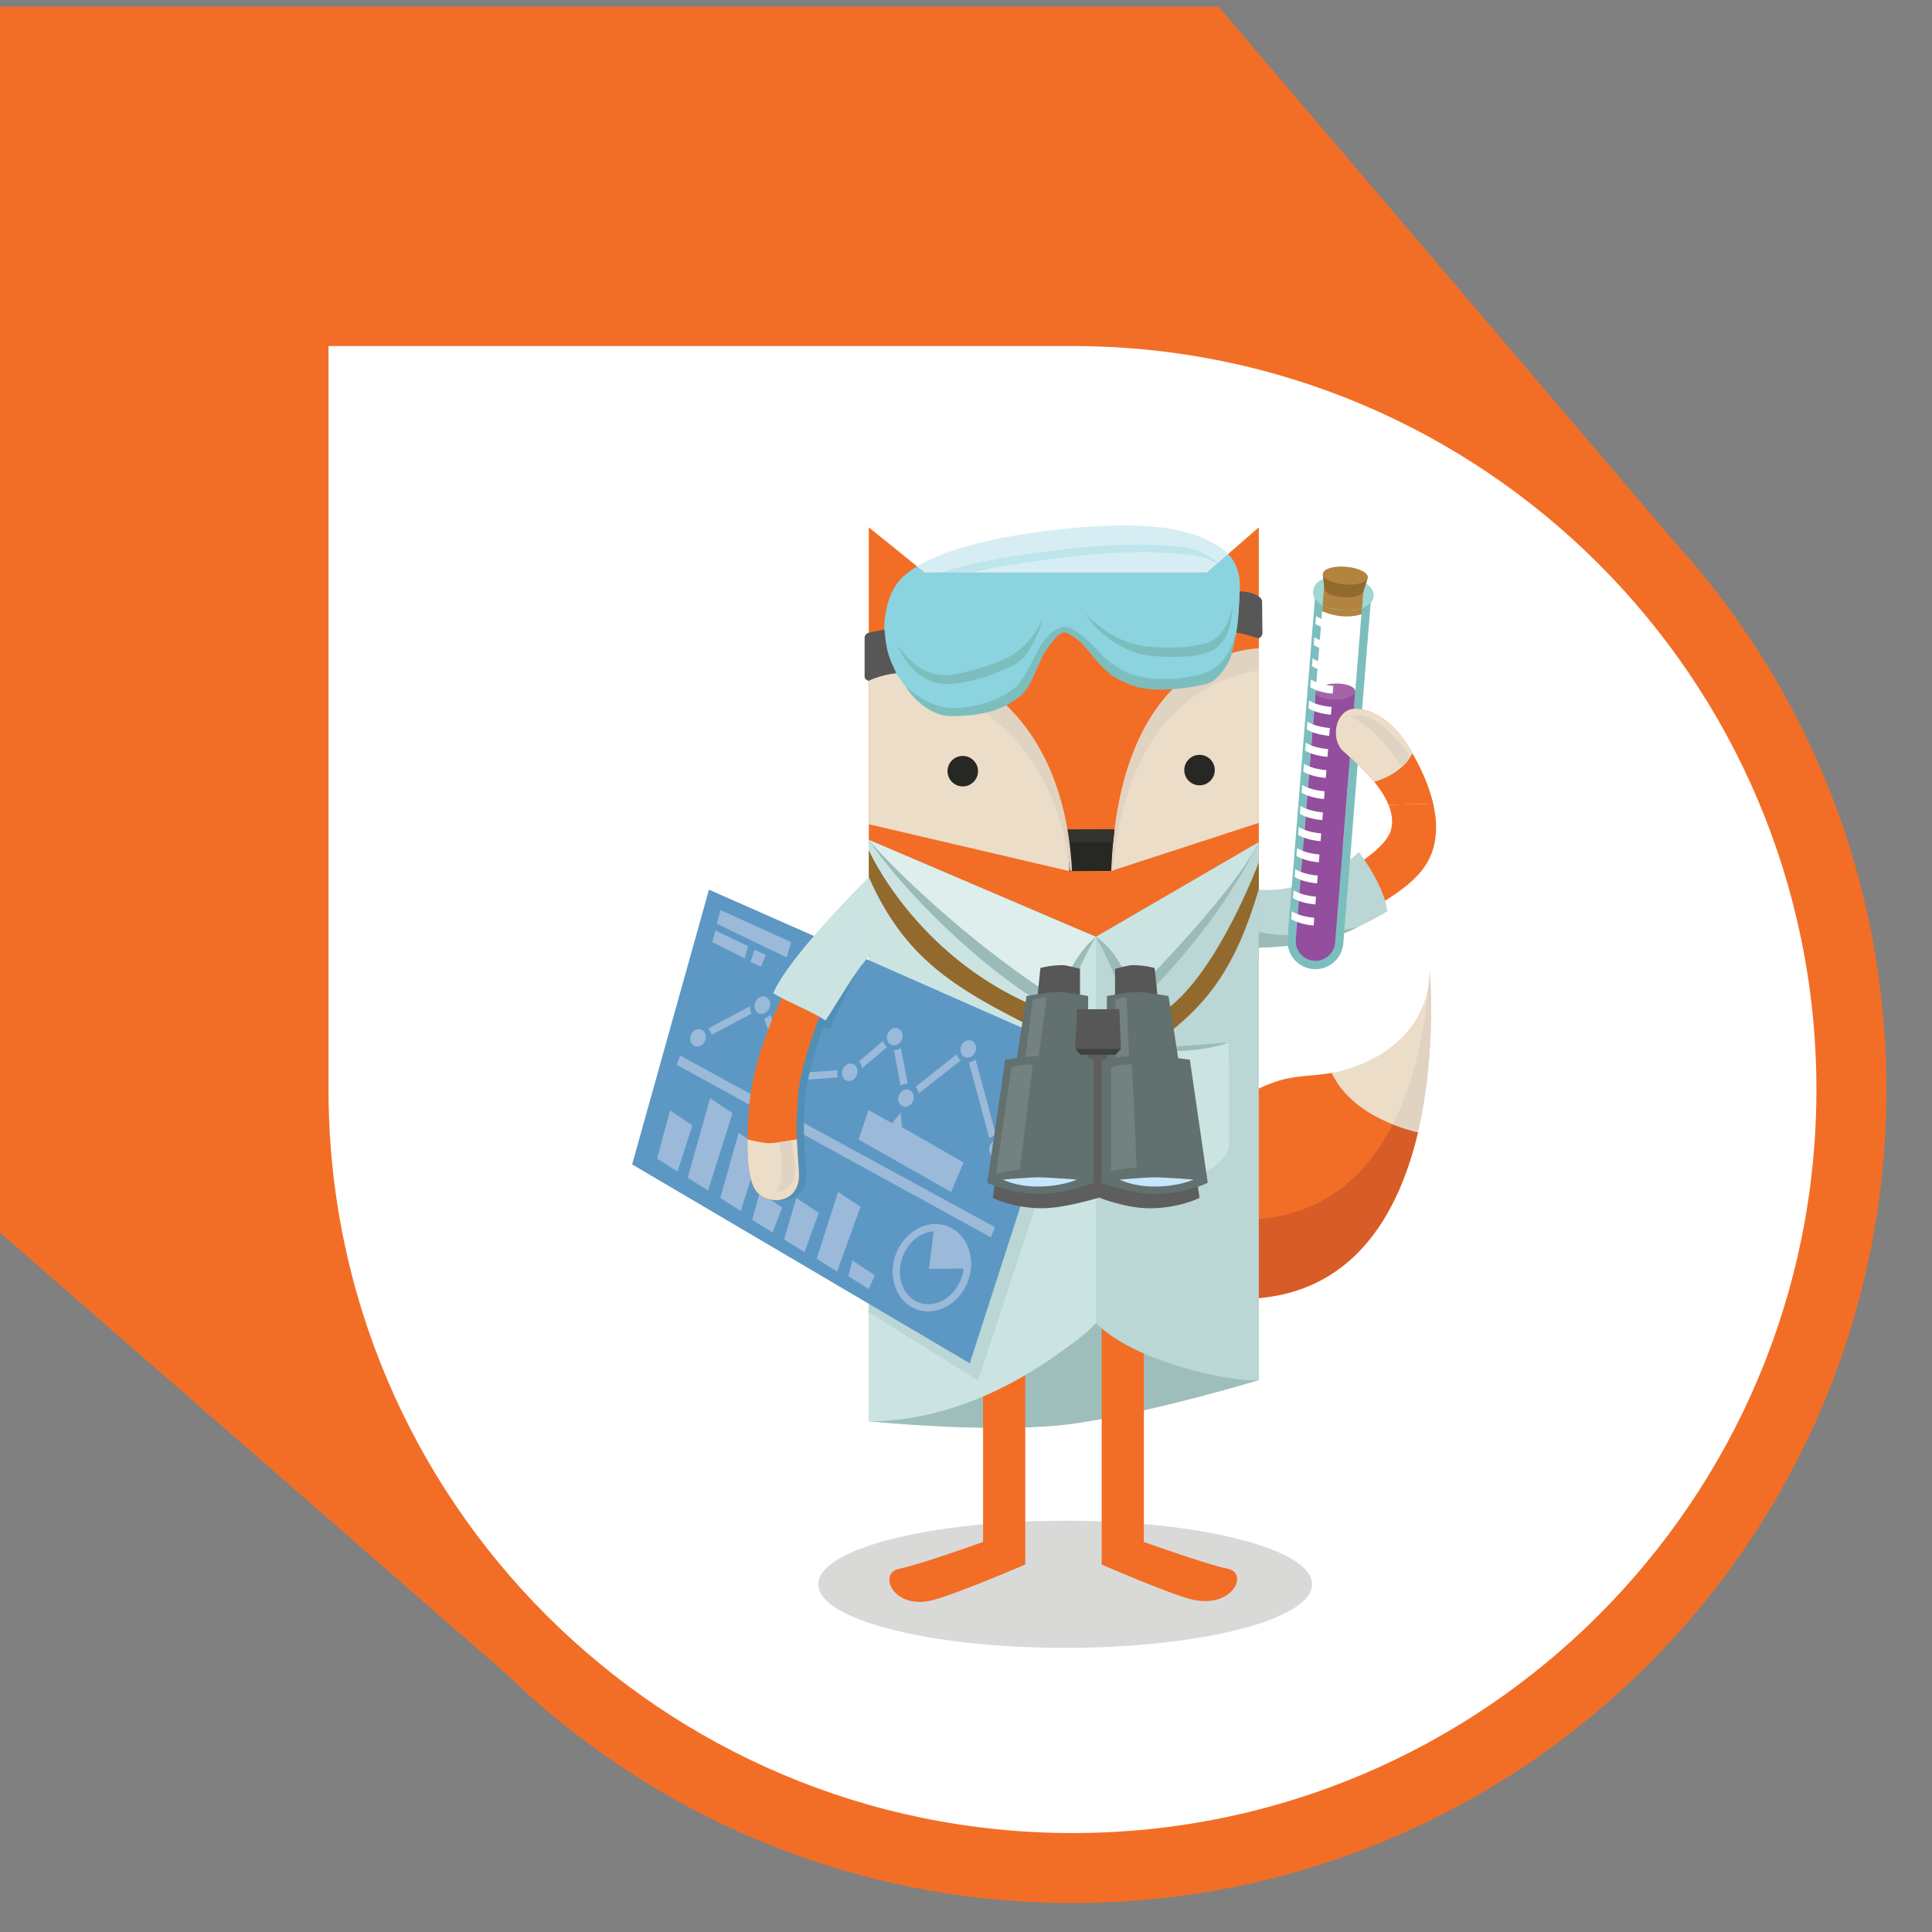 <?xml version="1.0" encoding="utf-8"?>
<!-- Generator: Adobe Illustrator 17.0.0, SVG Export Plug-In . SVG Version: 6.00 Build 0)  -->
<!DOCTYPE svg PUBLIC "-//W3C//DTD SVG 1.1//EN" "http://www.w3.org/Graphics/SVG/1.1/DTD/svg11.dtd">
<svg version="1.1" id="Layer_1" xmlns:sketch="http://www.bohemiancoding.com/sketch/ns"
	 xmlns="http://www.w3.org/2000/svg" xmlns:xlink="http://www.w3.org/1999/xlink" x="0px" y="0px" width="200px" height="200px"
	 viewBox="0 0 200 200" enable-background="new 0 0 200 200" xml:space="preserve">
<rect x="0" y="0" width="200" height="200" fill="#808080" stroke="none"/>
<title>science-fox</title>
<desc>Created with Sketch.</desc>
<g id="Page-1_1_" sketch:type="MSPage">
	<g id="science-fox" sketch:type="MSArtboardGroup">
		<g id="Page-1" sketch:type="MSLayerGroup">
			<path id="Fill-1" sketch:type="MSShapeGroup" fill="#F26E26" d="M0,0.689v126.91l52.439,45.712L173.576,56.372L126.141,0.689H0z"
				/>
			<g id="Group-6" transform="translate(25.908, 28.143)" sketch:type="MSShapeGroup">
				<path id="Fill-2" fill="#F26E26" d="M0.85,84.645c0,46.509,37.729,84.212,84.268,84.212c46.529,0,84.257-37.704,84.257-84.212
					c0-46.508-37.729-84.21-84.257-84.21H0.85V84.645z"/>
				<path id="Fill-4" fill="#FFFFFF" d="M8.099,84.645c0,42.508,34.484,76.968,77.019,76.968c42.525,0,77.009-34.46,77.009-76.968
					c0-42.507-34.484-76.966-77.009-76.966H8.099V84.645z"/>
			</g>
			<g id="Group-296" transform="translate(65.333, 54.034)" sketch:type="MSShapeGroup">
				<path id="Fill-7" fill="#FFFFFF" d="M59.299,1.711c2.229,0.999,3.881,2.227,3.695,5.465c-0.185,3.24-0.08,8.281-4.278,9.203
					c-1.271,0.279-6.231,0.624-7.995-0.736c-1.88-1.45-4.639-4.297-6.003-4.375c-1.365-0.078-2.595,2.952-3.249,4.529
					c-1.004,2.423-5.337,3.298-7.03,3.531c-2.366,0.324-4.792-0.129-6.988-3.671c-1.783-2.873-1.515-6.93,0.001-9.176
					c1.748-2.588,7.645-4.733,17.169-5.746C52.837-0.138,56.902,0.637,59.299,1.711"/>
				<path id="Fill-9" fill="#9EBEBC" d="M24.605,93.101c0,0,13.808,1.418,21.775,0.163c8.565-1.35,18.597-4.429,18.597-4.429V78.001
					H24.605V93.101z"/>
				<path id="Fill-11" fill="#D9D9D8" d="M44.933,103.392c-14.115,0-25.558,2.946-25.558,6.58c0,3.634,11.442,6.58,25.558,6.58
					s25.558-2.946,25.558-6.58C70.491,106.338,59.048,103.392,44.933,103.392"/>
				<path id="Fill-13" fill="#F26E26" d="M48.713,81.799v26.131c0,0,7.179,3.108,9.322,3.612c4.269,1.004,5.921-2.74,3.738-3.177
					c-2.183-0.436-8.694-2.777-8.694-2.777V82.913L48.713,81.799z"/>
				<path id="Fill-15" fill="#F26E26" d="M40.803,83.785v24.144c0,0-7.778,3.338-9.939,3.763c-3.817,0.753-5.304-2.89-3.121-3.326
					s8.694-2.778,8.694-2.778V82.913L40.803,83.785z"/>
				<path id="Fill-17" fill="#F26E26" d="M81.463,63.135c-2.176,9.287-7.695,18.705-21.295,17.107c0,0,0.082-17.76,0.082-17.783
					c0.003-0.881,2.402-2.419,2.987-2.812c1.215-0.817,2.56-1.434,3.964-1.852c1.784-0.531,3.673-0.449,5.5-0.782"/>
				<path id="Fill-19" fill="#D75C27" d="M78.9,62.246c-3.15,6.254-8.764,10.981-18.694,9.829c-0.02,4.192-0.038,8.169-0.038,8.169
					c13.602,1.597,19.12-7.821,21.296-17.109"/>
				<path id="Fill-21" fill="#ECDDC9" d="M82.671,46.503c-0.028,3.838-2.168,6.966-5.451,8.823
					c-1.111,0.628-2.304,1.107-3.529,1.459c-0.382,0.11-0.769,0.187-1.158,0.252c0.641,1.44,2.718,4.6,8.917,6.149
					C83.425,54.8,82.671,46.503,82.671,46.503"/>
				<path id="Fill-23" fill="#E0D3C1" d="M82.812,50.204c0,0.097,0.001,0.195,0.001,0.295
					C82.813,50.398,82.812,50.301,82.812,50.204"/>
				<path id="Fill-25" fill="#E0D3C1" d="M82.807,49.727c0.001,0.074,0.002,0.15,0.002,0.225
					C82.81,49.877,82.809,49.801,82.807,49.727"/>
				<path id="Fill-27" fill="#E0D3C1" d="M82.812,50.704c0,0.12-0.001,0.241-0.002,0.365C82.811,50.944,82.812,50.824,82.812,50.704
					"/>
				<path id="Fill-29" fill="#E0D3C1" d="M82.791,48.863c0.001,0.026,0.001,0.052,0.002,0.078
					C82.792,48.914,82.792,48.888,82.791,48.863"/>
				<path id="Fill-31" fill="#E0D3C1" d="M0,0"/>
				<path id="Fill-33" fill="#E0D3C1" d="M82.8,49.28c0.001,0.051,0.002,0.101,0.003,0.153C82.803,49.381,82.801,49.331,82.8,49.28"
					/>
				<path id="Fill-35" fill="#E0D3C1" d="M82.808,51.232c-0.001,0.141-0.003,0.284-0.006,0.429
					C82.805,51.516,82.807,51.373,82.808,51.232"/>
				<path id="Fill-37" fill="#E0D3C1" d="M82.8,51.78c-0.003,0.164-0.007,0.331-0.011,0.501C82.793,52.111,82.796,51.944,82.8,51.78
					"/>
				<path id="Fill-39" fill="#E0D3C1" d="M82.786,52.339c-0.006,0.19-0.011,0.383-0.019,0.579
					C82.775,52.721,82.78,52.529,82.786,52.339"/>
				<path id="Fill-41" fill="#E0D3C1" d="M82.66,46.761c-0.021,0.312-0.047,0.629-0.074,0.951c-0.002,0.014-0.003,0.028-0.005,0.043
					c0.045-0.339,0.072-0.684,0.081-1.037C82.662,46.733,82.661,46.746,82.66,46.761"/>
				<path id="Fill-43" fill="#E0D3C1" d="M82.671,46.511c0-0.001-0.001-0.008-0.001-0.008c0,0.088-0.008,0.172-0.01,0.258
					c0.001-0.015,0.001-0.028,0.002-0.042C82.664,46.649,82.671,46.581,82.671,46.511"/>
				<path id="Fill-45" fill="#E0D3C1" d="M82.793,48.94c0.003,0.11,0.006,0.224,0.008,0.34C82.798,49.164,82.795,49.05,82.793,48.94
					"/>
				<path id="Fill-47" fill="#E0D3C1" d="M82.803,49.434c0.001,0.096,0.003,0.194,0.005,0.294
					C82.807,49.627,82.804,49.529,82.803,49.434"/>
				<path id="Fill-49" fill="#E0D3C1" d="M82.788,52.281c0,0.019-0.001,0.039-0.002,0.059C82.787,52.32,82.788,52.3,82.788,52.281"
					/>
				<path id="Fill-51" fill="#E0D3C1" d="M82.767,52.92v-0.003V52.92"/>
				<path id="Fill-53" fill="#E0D3C1" d="M82.779,48.476c0.005,0.124,0.008,0.253,0.011,0.386
					C82.787,48.728,82.784,48.6,82.779,48.476"/>
				<path id="Fill-55" fill="#E0D3C1" d="M82.81,49.953c0.001,0.082,0.001,0.167,0.001,0.251
					C82.811,50.119,82.811,50.035,82.81,49.953"/>
				<path id="Fill-57" fill="#E0D3C1" d="M82.802,51.661c-0.001,0.039-0.001,0.079-0.002,0.118
					C82.801,51.74,82.801,51.701,82.802,51.661"/>
				<path id="Fill-59" fill="#E0D3C1" d="M82.81,51.068c0,0.054-0.001,0.109-0.002,0.163C82.809,51.178,82.81,51.122,82.81,51.068"
					/>
				<path id="Fill-61" fill="#E0D3C1" d="M82.779,48.476c-0.042-1.242-0.108-1.972-0.108-1.972v0.007
					c0,0.005,0.001,0.012,0.002,0.032C82.687,46.7,82.742,47.392,82.779,48.476"/>
				<path id="Fill-63" fill="#E0D3C1" d="M82.812,50.499v0.205V50.499"/>
				<path id="Fill-65" fill="#E0D3C1" d="M82.786,52.339c0.001-0.019,0.001-0.039,0.002-0.059c0.005-0.17,0.008-0.335,0.011-0.5
					c0.001-0.039,0.001-0.08,0.002-0.119c0.002-0.145,0.005-0.288,0.007-0.429c0-0.055,0.001-0.11,0.001-0.164
					c0.001-0.124,0.002-0.244,0.002-0.365v-0.204v-0.296c-0.001-0.084-0.001-0.169-0.002-0.251c0-0.077-0.001-0.151-0.002-0.225
					c-0.001-0.099-0.002-0.198-0.005-0.294c-0.001-0.052-0.002-0.102-0.002-0.153c-0.002-0.116-0.006-0.231-0.008-0.34
					c-0.001-0.026-0.001-0.052-0.002-0.078c-0.003-0.133-0.008-0.263-0.011-0.386l0,0c-0.037-1.084-0.092-1.776-0.106-1.935
					c-0.003,0.06-0.008,0.118-0.011,0.177c-0.01,0.352-0.036,0.698-0.081,1.037c-0.393,4.543-1.39,9.992-3.736,14.596
					c0.778,0.308,1.636,0.593,2.605,0.835c0.864-3.668,1.205-7.319,1.317-10.265v-0.003C82.775,52.721,82.78,52.529,82.786,52.339"
					/>
				<path id="Fill-67" fill="#E0D3C1" d="M82.674,46.542c-0.001-0.019-0.002-0.026-0.002-0.03c-0.001,0.07-0.007,0.137-0.009,0.207
					C82.666,46.66,82.67,46.601,82.674,46.542"/>
				<path id="Fill-69" fill="#F26E26" d="M24.606,0.555v44.988h40.373V0.555l-5.365,4.667H30.38L24.606,0.555z"/>
				<path id="Fill-71" fill="#ECDDC9" d="M64.979,13.09v18.059l-15.278,4.975C50.529,14.838,62.517,13.2,64.979,13.09"/>
				<path id="Fill-73" fill="#ECDDC9" d="M0,0"/>
				<path id="Fill-75" fill="#ECDDC9" d="M34.849,17.307c12.115,8.491,10.52,18.835,10.52,18.835l-20.762-4.85V13.09
					C24.606,13.09,30.414,14.198,34.849,17.307"/>
				<path id="Fill-77" fill="#272724" d="M35.443,24.677c0.62,0.614,0.624,1.612,0.01,2.231c-0.613,0.618-1.612,0.623-2.231,0.01
					c-0.62-0.614-0.624-1.612-0.01-2.231C33.824,24.068,34.824,24.064,35.443,24.677"/>
				<path id="Fill-79" fill="#272724" d="M59.952,24.565c0.62,0.612,0.624,1.612,0.01,2.231c-0.613,0.618-1.613,0.623-2.231,0.01
					c-0.62-0.614-0.624-1.612-0.01-2.231C58.333,23.956,59.333,23.952,59.952,24.565"/>
				<path id="Fill-81" fill="#272724" d="M45.369,36.142c0,0,0.056-1.694-0.629-4.3l5.306-0.019
					c-0.167,1.337-0.286,2.766-0.346,4.299"/>
				<path id="Fill-83" fill="#333330" d="M44.74,31.842l5.307-0.019c-0.055,0.435-0.101,0.883-0.145,1.336l-4.855,0.017
					C44.965,32.765,44.865,32.319,44.74,31.842"/>
				<path id="Fill-85" fill="#E0D3C1" d="M64.979,13.099v2.274c-3.817,0.509-13.62,3.499-15.102,20.712l-0.143,0.047
					C50.561,14.848,62.517,13.21,64.979,13.099"/>
				<path id="Fill-87" fill="#E0D3C1" d="M24.623,13.099l-0.017,2.274c5.28,0.509,18.791,3.499,20.842,20.712l0.197,0.047
					C44.5,14.847,28.028,13.21,24.623,13.099"/>
				<path id="Fill-89" fill="#BAD6D5" d="M24.606,32.914v59.571c4.026,0,19.589-4.628,23.506-9.572
					c3.917,4.003,13.819,6.159,16.866,5.922V33.149l-16.866,9.807L24.606,32.914z"/>
				<path id="Fill-91" fill="#F26E26" d="M78.41,29.285c0.338,0.835,0.474,1.696,0.266,2.538c-0.427,1.729-3.331,3.468-3.331,3.468
					s0.533,2.753,1.946,4.402c2.943-1.824,5.244-3.458,5.863-6.348c0.268-1.25,0.231-2.649-0.122-4.183
					C81.508,29.229,79.952,29.221,78.41,29.285"/>
				<path id="Fill-93" fill="#BAD6D5" d="M64.979,38.064c0,0,5.301,0.706,10.367-3.885c1.297,1.766,2.652,4.063,2.946,6.122
					c-4.359,2.59-7.397,3.504-13.312,3.768V38.064z"/>
				<path id="Fill-95" fill="#9BBBB9" d="M48.111,42.957c0,0,2.176,3.565,3.218,8.112c8.218-8.079,11.493-13.739,13.649-17.919
					C60.703,35.635,48.111,42.957,48.111,42.957"/>
				<path id="Fill-97" fill="#CBE4E2" d="M48.111,42.957c0,0,2.735,1.53,3.777,6.077c5.704-5.98,10.821-11.577,13.09-15.884
					C60.703,35.635,48.111,42.957,48.111,42.957"/>
				<path id="Fill-99" fill="#575757" d="M62.995,7.181c0.734,0.042,1.236,0.087,1.977,0.531c0.127,0.071,0.348,0.251,0.348,0.563
					c0,1.141,0.035,2.497,0.038,3.248c0.001,0.312-0.376,0.531-0.376,0.531s-1.803-0.586-2.349-0.586
					C62.934,9.353,62.979,7.641,62.995,7.181"/>
				<path id="Fill-101" fill="#8BD3DF" d="M30.379,5.222l-0.776-0.628c-0.982,0.593-1.705,1.226-2.153,1.888
					c-1.516,2.246-1.784,6.303-0.001,9.176c2.197,3.541,4.623,3.995,6.988,3.671c1.693-0.233,6.026-1.109,7.03-3.531
					c0.653-1.577,1.883-4.606,3.249-4.529c1.365,0.078,4.123,2.925,6.003,4.375c1.764,1.36,6.725,1.015,7.995,0.736
					c4.198-0.922,4.093-5.963,4.278-9.203c0.105-1.811-0.367-2.993-1.192-3.858l-2.189,1.904H30.379z"/>
				<path id="Fill-103" fill="#D6EEF3" d="M30.379,5.222h29.233l2.189-1.904c-0.65-0.682-1.52-1.167-2.503-1.608
					c-2.397-1.074-6.461-1.848-14.677-0.975C37.532,1.49,32.458,2.87,29.603,4.594L30.379,5.222z"/>
				<path id="Fill-105" fill="#8BD3DF" d="M62.84,5.218c-0.16,3.159-0.516,7.174-4.217,7.988c-1.271,0.279-6.231,0.623-7.995-0.737
					c-1.88-1.449-4.638-4.296-6.003-4.373c-1.365-0.079-2.595,2.95-3.249,4.529c-1.004,2.421-5.337,3.298-7.03,3.53
					c-2.366,0.325-4.792-0.128-6.988-3.67c-0.527-0.85-0.87-1.854-1.053-2.902c-0.228,2.067,0.092,4.376,1.147,6.075
					c2.197,3.541,4.623,3.995,6.988,3.67c1.693-0.232,6.026-1.109,7.03-3.53c0.653-1.578,1.883-4.608,3.249-4.529
					c1.364,0.078,4.123,2.925,6.003,4.373c1.764,1.36,6.725,1.017,7.995,0.737c4.198-0.923,4.093-5.964,4.278-9.203
					C63.039,6.421,62.981,5.777,62.84,5.218"/>
				<path id="Fill-107" fill="#7CBEBE" d="M27.529,12.662c0,0,1.869,3.19,4.882,3.194c1.87,0.001,5.053-1.143,5.749-1.427
					c3.557-1.456,4.491-4.636,4.491-4.636s-0.873,4.175-3.425,5.226c-1.007,0.414-4.754,2.15-7.451,1.668
					C29.214,16.229,27.843,13.525,27.529,12.662"/>
				<path id="Fill-109" fill="#7CBEBE" d="M62.278,8.468c0,0-0.317,3.332-2.798,4.087c-2.272,0.691-5.801,0.393-6.506,0.285
					c-3.6-0.552-5.955-3.409-5.955-3.409s1.414,2.885,5.524,4.196c0.988,0.315,5.54,0.701,7.548-0.284
					C62.184,12.317,62.223,9.376,62.278,8.468"/>
				<path id="Fill-111" fill="#7CBEBE" d="M61.509,13.984c-1.165,1.702-2.796,1.906-4.402,2.153
					c-1.134,0.176-3.291,0.271-5.42-0.395c-0.728-0.229-2.575-1.52-2.917-1.924c-0.342-0.404-2.735-3.166-4.092-2.955
					c-0.807,0.126-1.735,1.035-2.254,1.861c-0.729,1.157-1.661,3.673-2.88,4.574c-1.954,1.443-4.215,1.938-6.274,1.96
					c-2.554,0.026-4.855-2.255-4.855-2.255c0.411,0.84,2.386,3.091,4.65,3.095c3.465,0.006,5.551-0.691,7.302-2.147
					c1.174-0.975,1.848-3.704,2.681-4.798c0.362-0.476,1.134-1.621,1.698-1.704c0.618-0.091,1.85,1.02,2.274,1.515
					c0.56,0.653,1.233,1.637,2.553,2.778c0.417,0.36,2.103,1.252,3.331,1.462c2.431,0.417,5.604-0.155,6.631-0.436
					c1.027-0.28,1.729-1.274,2.21-2.085c0.376-0.632,0.716-1.805,0.778-3.111C62.278,12.551,62.218,12.949,61.509,13.984"/>
				<path id="Fill-113" fill="#8BD3DF" d="M60.972,4.541c-0.074-0.099-0.159-0.194-0.248-0.286l-0.081,0.071
					C60.747,4.392,60.855,4.463,60.972,4.541"/>
				<path id="Fill-115" fill="#8BD3DF" d="M29.246,7.422c0.989-0.566,3.457-1.52,6.128-2.201h-3.228
					c-1.025,0.351-2.002,0.77-2.721,1.264c-1.248,0.859-2.078,2.594-2.078,2.594S28.007,8.131,29.246,7.422"/>
				<path id="Fill-117" fill="#BEE5EC" d="M60.724,4.255c-0.686-0.706-1.771-1.203-2.608-1.461
					c-0.946-0.293-4.136-0.599-8.491-0.385c-4.721,0.232-11.103,1.252-12.414,1.528c-0.866,0.182-3.062,0.601-5.064,1.286h3.227
					c0.674-0.172,1.36-0.328,2.038-0.454c3.373-0.628,9.693-1.445,12.262-1.555c3.005-0.127,5.943-0.12,8.267,0.206
					c1.426,0.199,1.922,0.405,2.702,0.905L60.724,4.255z"/>
				<path id="Fill-119" fill="#575757" d="M26.226,11.137l-1.645,0.331c0,0-0.41,0.111-0.41,0.528v4.036
					c0,0.281,0.41,0.422,0.41,0.422s1.071-0.586,2.869-0.796C26.714,14.041,26.439,13.579,26.226,11.137"/>
				<path id="Fill-121" fill="#CBE4E2" d="M48.111,42.957v39.956c0,0-10.24,10.188-23.506,10.188V32.914L48.111,42.957z"/>
				<path id="Fill-123" fill="#9BBBB9" d="M24.606,32.914l23.506,10.042c0,0-2.261,3.565-3.373,8.112
					C36.47,46.906,27.423,37.271,24.606,32.914"/>
				<path id="Fill-125" fill="#BAD6D5" d="M41.725,54.845l4.732,2.169L35.916,88.873l-11.311-7.074v-8.911L41.725,54.845z"/>
				<path id="Fill-127" fill="#DEEEEC" d="M24.606,32.914l23.506,10.042c0,0-2.678,1.977-3.789,6.524
					C35.878,44.323,27.036,35.875,24.606,32.914"/>
				<path id="Fill-129" fill="#9BBBB9" d="M64.979,42.409c0,0,3.233,1.085,10.224-0.463c-3.896,2.122-10.224,2.122-10.224,2.122
					V42.409z"/>
				<path id="Fill-131" fill="#9BBBB9" d="M52.07,54.616l9.825-0.736v1.611l-9.825,0.964V54.616z"/>
				<path id="Fill-133" fill="#CBE4E2" d="M52.07,54.616c0,0,5.772,0.736,9.825-0.736v10.555c0,1.269-1.969,3.185-4.17,3.379
					c-3.12,0.278-5.655-1.108-5.655-3.011V54.616z"/>
				<path id="Fill-135" fill="#7CBEBE" d="M73.727,43.635l2.929-36.499l-5.772-0.463l-2.929,36.499l0,0l0,0l-0.02,0.257l0.012,0.001
					c0.012,1.483,1.155,2.737,2.662,2.858c1.507,0.12,2.836-0.935,3.084-2.398l0.014,0.001L73.727,43.635L73.727,43.635
					L73.727,43.635z"/>
				<path id="Fill-137" fill="#FFFFFF" d="M71.694,7.271l-2.078,25.898l0.009,0.001c0.009,1.045,0.814,1.928,1.876,2.013
					c1.062,0.086,1.998-0.659,2.173-1.689l0.009,0.001L75.76,7.598L71.694,7.271z"/>
				<path id="Fill-139" fill="#8AC5C3" d="M73.868,5.739c-1.665-0.133-2.738,0.156-3.111,0.969c-0.14,0.305-0.159,0.704-0.078,0.97
					c0.201,0.656,1.253,1.319,2.916,1.452c1.665,0.134,2.725-0.312,3.111-0.969c0.15-0.256,0.223-0.634,0.078-0.97
					C76.454,6.426,75.533,5.871,73.868,5.739"/>
				<path id="Fill-141" fill="#934E9D" d="M70.872,17.51l-2.078,25.898l0.009,0.001c0.009,1.045,0.814,1.928,1.876,2.013
					c1.062,0.086,1.998-0.659,2.173-1.689l0.009,0.001l2.103-26.174L70.872,17.51z"/>
				<path id="Fill-143" fill="#B4E0DE" d="M71.998,7.351c0.332,0.269,0.974,0.484,1.728,0.545c0.751,0.061,1.419-0.05,1.791-0.262
					c-0.332-0.269-0.975-0.484-1.728-0.545C73.038,7.029,72.37,7.138,71.998,7.351"/>
				<path id="Fill-145" fill="#A465A8" d="M74.896,17.727c-0.278,0.454-1.39,0.746-2.486,0.655
					c-1.095-0.091-1.757-0.534-1.479-0.987c0.277-0.454,1.39-0.746,2.485-0.655C74.51,16.832,75.174,17.273,74.896,17.727"/>
				<g id="Group-177" transform="translate(67.586, 9.006)">
					<path id="Fill-147" fill="#FFFFFF" d="M5.465,3.596C4.499,3.514,3.657,3.261,3.139,2.932L3.073,3.738
						c0.519,0.329,1.36,0.582,2.326,0.663L5.465,3.596z"/>
					<path id="Fill-149" fill="#FFFFFF" d="M5.645,1.413C4.678,1.332,3.837,1.079,3.319,0.75L3.252,1.556
						c0.519,0.329,1.36,0.582,2.326,0.663L5.645,1.413z"/>
					<path id="Fill-151" fill="#FFFFFF" d="M5.286,5.778C4.32,5.697,3.478,5.443,2.96,5.115L2.894,5.921
						c0.519,0.329,1.36,0.582,2.326,0.663L5.286,5.778z"/>
					<path id="Fill-153" fill="#FFFFFF" d="M5.107,7.96C4.14,7.879,3.299,7.625,2.781,7.297L2.714,8.103
						c0.519,0.329,1.36,0.582,2.326,0.663L5.107,7.96z"/>
					<path id="Fill-155" fill="#FFFFFF" d="M4.928,10.142C3.961,10.061,3.12,9.808,2.602,9.479l-0.066,0.806
						c0.519,0.329,1.36,0.582,2.326,0.663L4.928,10.142z"/>
					<path id="Fill-157" fill="#FFFFFF" d="M4.748,12.324c-0.966-0.081-1.808-0.334-2.326-0.663l-0.066,0.806
						c0.519,0.329,1.36,0.582,2.326,0.663L4.748,12.324z"/>
					<path id="Fill-159" fill="#FFFFFF" d="M4.569,14.506c-0.966-0.081-1.808-0.334-2.326-0.663l-0.066,0.806
						c0.519,0.329,1.36,0.582,2.326,0.663L4.569,14.506z"/>
					<path id="Fill-161" fill="#FFFFFF" d="M4.39,16.688c-0.966-0.081-1.808-0.334-2.326-0.663l-0.066,0.806
						c0.519,0.329,1.36,0.582,2.326,0.663L4.39,16.688z"/>
					<path id="Fill-163" fill="#FFFFFF" d="M4.211,18.871c-0.966-0.081-1.808-0.334-2.326-0.663l-0.066,0.806
						c0.519,0.329,1.36,0.582,2.326,0.663L4.211,18.871z"/>
					<path id="Fill-165" fill="#FFFFFF" d="M3.673,25.417c-0.966-0.081-1.808-0.334-2.326-0.663L1.28,25.56
						c0.519,0.329,1.36,0.582,2.326,0.663L3.673,25.417z"/>
					<path id="Fill-167" fill="#FFFFFF" d="M3.493,27.599c-0.966-0.081-1.808-0.334-2.326-0.663l-0.066,0.806
						c0.519,0.329,1.36,0.582,2.326,0.663L3.493,27.599z"/>
					<path id="Fill-169" fill="#FFFFFF" d="M3.314,29.781c-0.966-0.081-1.808-0.334-2.326-0.663l-0.066,0.806
						c0.519,0.329,1.36,0.582,2.326,0.663L3.314,29.781z"/>
					<path id="Fill-171" fill="#FFFFFF" d="M3.135,31.963c-0.966-0.081-1.808-0.334-2.326-0.663l-0.066,0.806
						c0.519,0.329,1.36,0.582,2.326,0.663L3.135,31.963z"/>
					<path id="Fill-173" fill="#FFFFFF" d="M4.031,21.053c-0.966-0.081-1.808-0.334-2.326-0.663l-0.066,0.806
						c0.519,0.329,1.36,0.582,2.326,0.663L4.031,21.053z"/>
					<path id="Fill-175" fill="#FFFFFF" d="M3.852,23.235c-0.966-0.081-1.808-0.334-2.326-0.663l-0.066,0.806
						c0.519,0.329,1.36,0.582,2.326,0.663L3.852,23.235z"/>
				</g>
				<path id="Fill-178" fill="#9FD7D4" d="M76.758,7.191c-0.33-0.764-1.253-1.319-2.916-1.452c-1.665-0.134-2.738,0.156-3.111,0.969
					c-0.14,0.304-0.159,0.704-0.078,0.969c0.201,0.656,1.253,1.319,2.916,1.453c1.665,0.133,2.725-0.313,3.111-0.97
					C76.831,7.906,76.904,7.527,76.758,7.191"/>
				<path id="Fill-180" fill="#B1853F" d="M75.807,7.172c0,0-0.089,1.082-0.145,1.772C73.556,9.59,71.586,8.62,71.586,8.62
					l0.148-1.814L75.807,7.172z"/>
				<path id="Fill-182" fill="#926A2D" d="M71.608,5.43l0.135,1.352c0,0-0.133,0.827,1.921,1c2.052,0.173,2.177-0.678,2.177-0.678
					l0.402-1.251L71.608,5.43z"/>
				<path id="Fill-184" fill="#B1853F" d="M76.265,5.754c-0.047,0.505-1.128,0.825-2.413,0.714
					c-1.284-0.111-2.287-0.611-2.239-1.117c0.048-0.505,1.128-0.825,2.413-0.714C75.31,4.749,76.312,5.248,76.265,5.754"/>
				<path id="Fill-186" fill="#F26E26" d="M80.526,23.341c-2.236-3.698-5.167-4.335-6.242-3.878
					c-1.517,0.646-1.752,3.15-0.589,4.238c0.811,0.759,3.691,3.051,4.714,5.584c1.542-0.064,3.099-0.056,4.623-0.123
					C82.627,27.398,81.804,25.454,80.526,23.341"/>
				<path id="Fill-188" fill="#ECDDC9" d="M80.526,23.341c-2.236-3.698-5.167-4.335-6.242-3.878
					c-1.517,0.646-1.752,3.15-0.589,4.238c0.543,0.508,2.012,1.702,3.232,3.196c1.428-0.426,3.089-1.27,3.953-2.952
					C80.765,23.745,80.649,23.545,80.526,23.341"/>
				<path id="Fill-190" fill="#E0D3C1" d="M74.375,20.075c0,0,1.193-0.404,2.685,0.537c1.508,0.95,2.895,2.636,3.554,3.788
					c-0.239,0.38-0.41,0.57-0.786,0.926c-0.475-0.624-2.441-3.315-3.609-4.085C75.243,20.597,74.819,20.153,74.375,20.075"/>
				<path id="Fill-192" fill="#5D98C5" d="M8.059,38.064L0.104,66.505L35.06,87.092l10.485-32.491L8.059,38.064z"/>
				<path id="Fill-194" fill="#9BB9D9" d="M12.778,44.284l-0.421,1.264l1.106,0.474l0.475-1.211L12.778,44.284z"/>
				<path id="Fill-196" fill="#9BB9D9" d="M8.718,42.282l-0.317,1.211l3.374,1.686l0.317-1.264L8.718,42.282z"/>
				<path id="Fill-198" fill="#9BB9D9" d="M9.245,40.175l-0.369,1.423l7.223,3.476l0.474-1.581L9.245,40.175z"/>
				<path id="Fill-200" fill="#9BB9D9" d="M14.32,50.299c-0.182,0.475-0.66,0.733-1.067,0.576s-0.587-0.668-0.404-1.143
					c0.182-0.475,0.66-0.733,1.067-0.576S14.502,49.824,14.32,50.299"/>
				<path id="Fill-202" fill="#9BB9D9" d="M28.618,58.124l-0.692-3.655c-0.222,0.144-0.47,0.221-0.72,0.214l0.696,3.68
					C28.121,58.211,28.368,58.127,28.618,58.124"/>
				<path id="Fill-204" fill="#9BB9D9" d="M21.405,57.505c-0.068-0.231-0.084-0.486-0.033-0.746L17.8,57.006
					c0.043,0.239,0.026,0.496-0.051,0.752L21.405,57.505z"/>
				<path id="Fill-206" fill="#9BB9D9" d="M35.644,55.615c-0.203,0.177-0.44,0.289-0.686,0.325l2.137,7.874
					c0.204-0.176,0.44-0.288,0.687-0.324L35.644,55.615z"/>
				<path id="Fill-208" fill="#9BB9D9" d="M14.407,51.022c-0.186,0.195-0.41,0.332-0.649,0.396l1.898,5.06
					c0.179-0.206,0.401-0.352,0.636-0.431L14.407,51.022z"/>
				<path id="Fill-210" fill="#9BB9D9" d="M26.112,53.7l-2.531,2.14c0.171,0.188,0.283,0.433,0.324,0.705l2.565-2.169
					C26.289,54.2,26.166,53.964,26.112,53.7"/>
				<path id="Fill-212" fill="#9BB9D9" d="M12.293,50.138l-4.28,2.277l0.351,0.659l4.114-2.188
					C12.354,50.669,12.289,50.41,12.293,50.138"/>
				<path id="Fill-214" fill="#9BB9D9" d="M33.703,55.111l-4.264,3.363c0.171,0.185,0.284,0.427,0.327,0.693l4.359-3.438
					C33.926,55.577,33.782,55.362,33.703,55.111"/>
				<path id="Fill-216" fill="#9BB9D9" d="M7.66,53.68C7.477,54.155,7,54.413,6.593,54.256c-0.407-0.156-0.587-0.668-0.404-1.143
					c0.182-0.475,0.66-0.733,1.067-0.576C7.662,52.694,7.842,53.205,7.66,53.68"/>
				<path id="Fill-218" fill="#9BB9D9" d="M38.608,65.128c-0.182,0.475-0.66,0.733-1.067,0.576
					c-0.407-0.156-0.587-0.668-0.404-1.143c0.182-0.475,0.66-0.733,1.067-0.576S38.791,64.653,38.608,65.128"/>
				<path id="Fill-220" fill="#9BB9D9" d="M35.636,54.831c-0.182,0.475-0.66,0.733-1.067,0.576s-0.587-0.668-0.404-1.143
					c0.182-0.475,0.66-0.733,1.067-0.576S35.819,54.356,35.636,54.831"/>
				<path id="Fill-222" fill="#9BB9D9" d="M29.192,59.928c-0.182,0.475-0.66,0.733-1.067,0.576
					c-0.407-0.156-0.587-0.668-0.404-1.143c0.182-0.475,0.66-0.733,1.067-0.576C29.194,58.942,29.374,59.453,29.192,59.928"/>
				<path id="Fill-224" fill="#9BB9D9" d="M28.027,53.564c-0.182,0.475-0.66,0.733-1.067,0.576
					c-0.407-0.156-0.587-0.668-0.404-1.143c0.182-0.475,0.66-0.733,1.067-0.576C28.029,52.577,28.209,53.088,28.027,53.564"/>
				<path id="Fill-226" fill="#9BB9D9" d="M23.367,57.25c-0.182,0.475-0.66,0.733-1.067,0.576c-0.407-0.156-0.587-0.668-0.404-1.143
					c0.182-0.475,0.66-0.733,1.067-0.576S23.549,56.775,23.367,57.25"/>
				<path id="Fill-228" fill="#9BB9D9" d="M17.232,57.677c-0.182,0.475-0.66,0.733-1.067,0.576
					c-0.407-0.156-0.587-0.668-0.404-1.143c0.182-0.475,0.66-0.733,1.067-0.576C17.234,56.691,17.414,57.202,17.232,57.677"/>
				<path id="Fill-230" fill="#9BB9D9" d="M22.494,78.076l2.109,1.335l0.617-1.423l-2.319-1.546L22.494,78.076z"/>
				<path id="Fill-232" fill="#9BB9D9" d="M19.213,76.269l2.109,1.335l2.425-6.709l-2.319-1.546L19.213,76.269z"/>
				<path id="Fill-234" fill="#9BB9D9" d="M15.839,74.267l2.109,1.335l1.477-4.075l-2.32-1.546L15.839,74.267z"/>
				<path id="Fill-236" fill="#9BB9D9" d="M12.535,72.23l2.109,1.335l0.985-2.599l-2.32-1.546L12.535,72.23z"/>
				<path id="Fill-238" fill="#9BB9D9" d="M9.231,69.982l2.109,1.335l2.109-6.534l-2.319-1.546L9.231,69.982z"/>
				<path id="Fill-240" fill="#9BB9D9" d="M5.857,67.875l2.109,1.335l2.531-8.008l-2.32-1.546L5.857,67.875z"/>
				<path id="Fill-242" fill="#9BB9D9" d="M2.694,65.908l2.109,1.335l1.547-4.778L4.03,60.92L2.694,65.908z"/>
				<path id="Fill-244" fill="#9BB9D9" d="M29.817,80.811c-0.802-0.293-1.424-0.937-1.753-1.816
					c-0.336-0.898-0.326-1.931,0.03-2.905c0.568-1.555,1.883-2.578,3.231-2.662l-0.482,3.881c0,0,1.81,0.007,3.575-0.03
					c-0.039,0.341-0.117,0.687-0.242,1.029C33.45,80.299,31.494,81.422,29.817,80.811 M32.711,72.885
					c-2.064-0.753-4.449,0.571-5.318,2.949c-0.417,1.141-0.427,2.357-0.028,3.423c0.406,1.085,1.186,1.887,2.197,2.255
					c0.439,0.161,0.894,0.226,1.345,0.208c1.666-0.068,3.289-1.286,3.972-3.158C35.747,76.185,34.775,73.637,32.711,72.885"/>
				<path id="Fill-246" fill="#9BB9D9" d="M4.712,56.191l32.527,17.861l0.422-1.054L5.081,55.243L4.712,56.191z"/>
				<path id="Fill-248" fill="#9BB9D9" d="M24.57,60.88l-1.018,3.053l9.574,5.428l1.29-3.053l-6.382-3.664l-0.136-1.497
					l-0.882,1.091L24.57,60.88z"/>
				<path id="Fill-250" fill="#518FB7" d="M16.765,48.43c0,0-3.249,6.155-3.77,11.891c-0.247,2.72-0.471,7.416,0.707,8.947
					c1.178,1.531,4.657,1.404,4.421-2.011c-0.235-3.414-0.335-4.358-0.099-7.772c0.101-1.462,0.965-4.521,1.821-7.182
					c0.309,0.037,0.741,0.217,0.741,0.217s2.056-4.884,3.289-6.654C22.697,45.16,16.765,48.43,16.765,48.43"/>
				<path id="Fill-252" fill="#926A2D" d="M24.606,33.982c0,0,4.764,10.855,17.158,16.133c-0.178,1.138,0.13,1.125-0.28,2.152
					c-8.084-4.074-13.168-7.11-16.877-15.497V33.982z"/>
				<path id="Fill-254" fill="#926A2D" d="M64.979,35.231c0,0-4.146,11.193-9.508,15.199c0.115,1.11,0.021,1.389,0.285,2.392
					c3.879-3.116,6.836-6.639,9.223-14.826V35.231z"/>
				<path id="Fill-256" fill="#5E5E5E" d="M57.101,58.022c0,0-0.472-0.066-1.131-0.145l-0.943-6.03c0,0-2.324-0.408-3.107-0.403
					c-0.543,0.003-1.881,0.227-2.52,0.34c-1.484-0.113-4.5-0.337-5.042-0.34c-0.783-0.005-3.107,0.403-3.107,0.403l-0.943,6.03
					c-0.66,0.079-1.131,0.145-1.131,0.145L37.44,69.972c0,0,2.104,1.074,5.158,1.074c1.883,0,4.71-0.764,5.925-1.12v0.046
					c0,0,2.702,1.074,5.158,1.074c3.053,0,5.158-1.074,5.158-1.074L57.101,58.022z"/>
				<path id="Fill-258" fill="#575757" d="M46.471,49.458h-4.442l0.342-3.285c0,0,0.995-0.295,2.284-0.295
					c0.463,0,1.815,0.382,1.815,0.382V49.458z"/>
				<path id="Fill-260" fill="#62706F" d="M47.311,56.141h-7.48l1.104-7.065c0,0,2.478-0.433,3.314-0.429
					c0.773,0.003,3.062,0.429,3.062,0.429V56.141z"/>
				<path id="Fill-262" fill="#738180" d="M41.58,49.458l-0.952,7.436l1.4-0.333l0.98-7.278
					C43.008,49.284,42.818,49.062,41.58,49.458"/>
				<path id="Fill-264" fill="#62706F" d="M47.873,68.408c0,0-2.883,1.146-5.502,1.146c-3.257,0-5.5-1.146-5.5-1.146l1.853-12.744
					c0,0,3.066-0.43,4.642-0.43c2.002,0,4.507,0.43,4.507,0.43V68.408z"/>
				<path id="Fill-266" fill="#C6E6F9" d="M38.494,68.074c0,0,2.712-0.229,3.619-0.232c1.008-0.002,4.023,0.232,4.023,0.232
					s-1.491,0.723-4.062,0.723C39.799,68.797,38.494,68.074,38.494,68.074"/>
				<path id="Fill-268" fill="#738180" d="M39.377,56.377l-1.586,11.051l2.455-0.408l1.334-10.852
					C41.579,56.169,40.518,56.124,39.377,56.377"/>
				<path id="Fill-270" fill="#575757" d="M50.094,49.458h4.442l-0.342-3.285c0,0-0.995-0.295-2.284-0.295
					c-0.463,0-1.815,0.382-1.815,0.382V49.458z"/>
				<path id="Fill-272" fill="#62706F" d="M49.253,56.141h7.48l-1.104-7.065c0,0-2.478-0.433-3.314-0.429
					c-0.773,0.003-3.062,0.429-3.062,0.429V56.141z"/>
				<path id="Fill-274" fill="#738180" d="M50.136,49.447v6.312c0,0,0.831-0.203,1.398-0.203c0-0.58-0.244-6.312-0.244-6.312
					S50.671,49.187,50.136,49.447"/>
				<path id="Fill-276" fill="#3F4040" d="M50.712,54.534h-4.737l0.568,0.617h3.624L50.712,54.534z"/>
				<path id="Fill-278" fill="#575757" d="M50.712,54.534h-4.737l0.19-4.095h4.369L50.712,54.534z"/>
				<path id="Fill-280" fill="#62706F" d="M48.692,68.408c0,0,2.883,1.146,5.502,1.146c3.257,0,5.5-1.146,5.5-1.146l-1.853-12.744
					c0,0-3.066-0.43-4.642-0.43c-2.002,0-4.507,0.43-4.507,0.43V68.408z"/>
				<path id="Fill-282" fill="#738180" d="M49.695,56.509v10.699c0,0,1.557-0.343,2.62-0.343c0-0.982-0.46-10.699-0.46-10.699
					S50.699,56.068,49.695,56.509"/>
				<path id="Fill-284" fill="#C6E6F9" d="M50.578,68.074c0,0,2.712-0.229,3.619-0.232c1.008-0.002,4.023,0.232,4.023,0.232
					s-1.491,0.723-4.062,0.723C51.883,68.797,50.578,68.074,50.578,68.074"/>
				<path id="Fill-286" fill="#F26E26" d="M16.006,48.426c0,0-3.249,6.155-3.77,11.891c-0.247,2.72-0.471,7.416,0.707,8.947
					s4.657,1.404,4.421-2.011c-0.235-3.414-0.335-4.358-0.099-7.772c0.235-3.414,2.511-9.054,2.982-10.232
					C19.069,48.544,16.006,48.426,16.006,48.426"/>
				<path id="Fill-288" fill="#ECDDC9" d="M12.946,69.264c1.178,1.531,4.657,1.404,4.421-2.011
					c-0.098-1.422-0.172-2.416-0.208-3.338c0,0-2.219,0.391-2.85,0.396c-0.685,0.007-2.265-0.396-2.265-0.396
					C12.02,66.098,12.207,68.304,12.946,69.264"/>
				<path id="Fill-290" fill="#E0D3C1" d="M15.313,64.209c0,0,0.829,3.593-0.296,5.197c1.195-0.253,1.77-0.815,1.895-1.802
					c0.108-0.85-0.052-2.218-0.295-3.596C16.08,64.096,15.313,64.209,15.313,64.209"/>
				<path id="Fill-292" fill="#CBE4E2" d="M24.606,36.771c0,0-8.247,8.123-9.896,12.008c1.532,0.942,3.77,1.766,5.419,2.826
					c1.178-1.765,3.181-5.298,4.476-6.592V36.771z"/>
				<path id="Fill-294" fill="#B1853F" d="M73.521,9.13c-0.846-0.08-1.396-0.283-1.935-0.51l-0.048,0.614
					c0,0,1.969,0.97,4.074,0.324c0.017-0.2,0.027-0.394,0.046-0.624C75.048,9.122,74.415,9.216,73.521,9.13"/>
			</g>
		</g>
	</g>
</g>
</svg>
